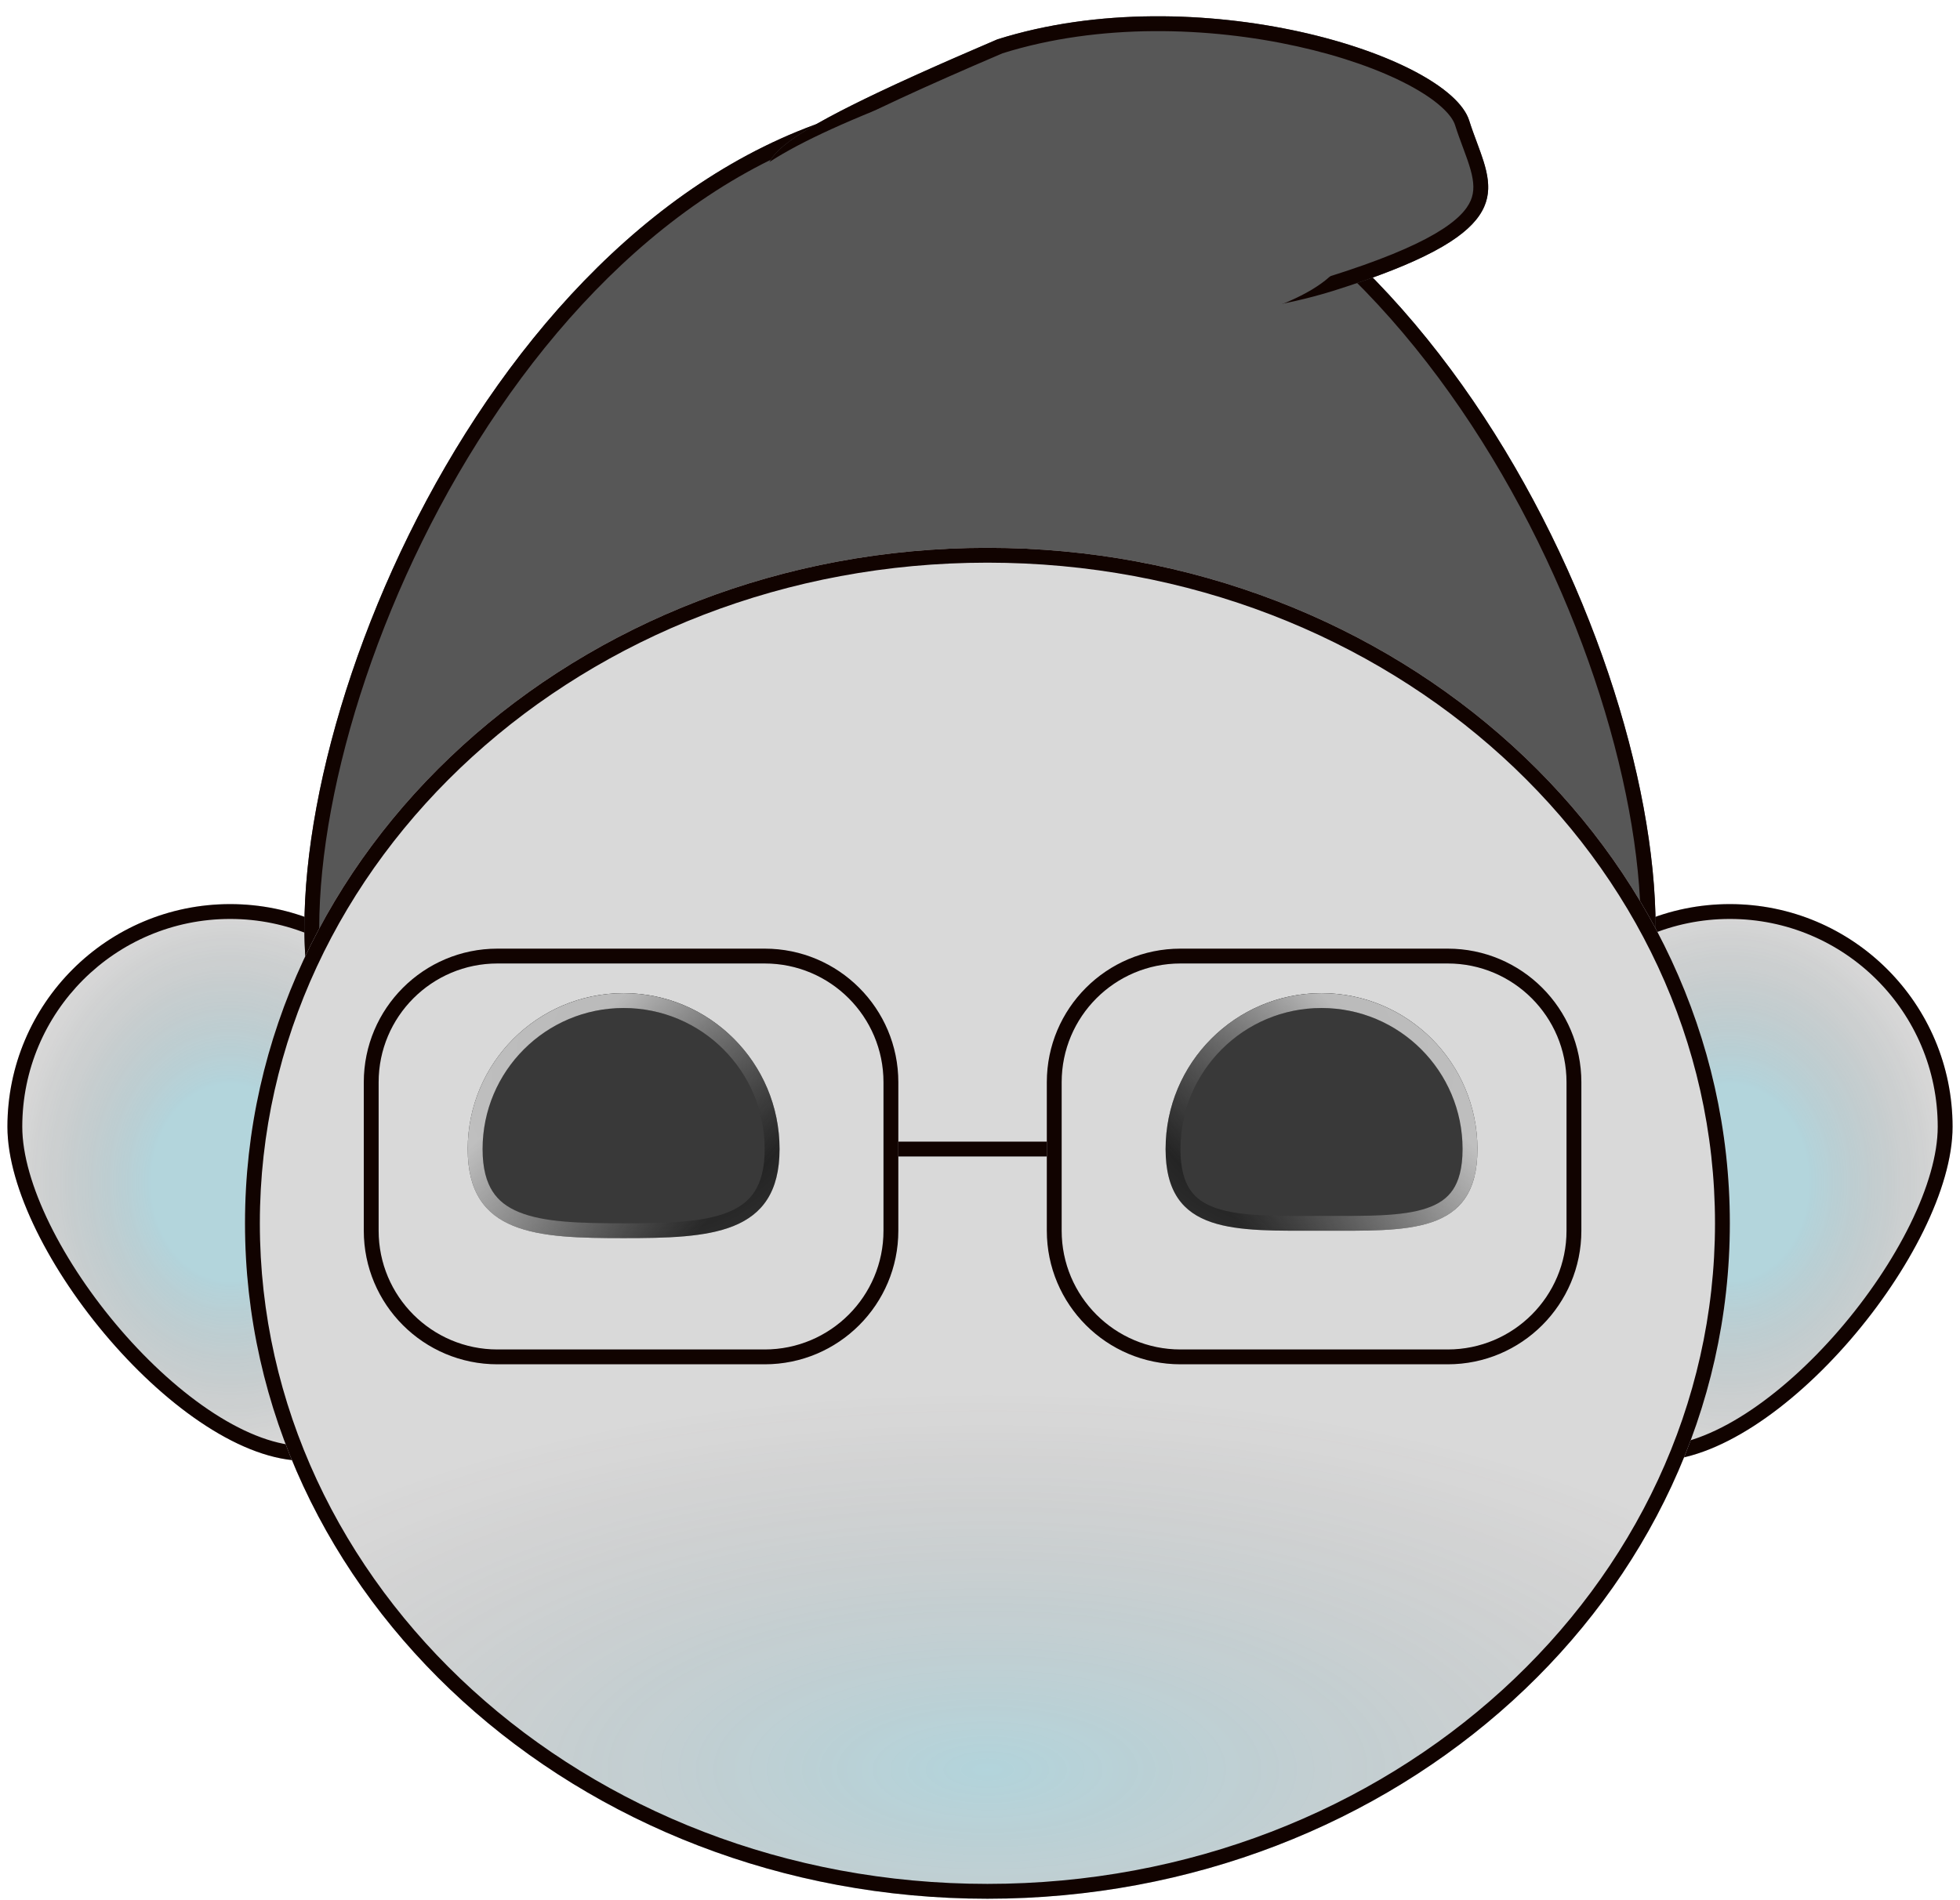<svg xmlns="http://www.w3.org/2000/svg" width="132" height="128" viewBox="0 0 132 128" fill="none">
    <path
        d="M131.5 75.902C131.5 84.187 119.784 98.402 111.5 98.402C103.216 98.402 101.5 84.187 101.5 75.902C101.5 67.618 108.216 60.902 116.5 60.902C124.784 60.902 131.5 67.618 131.5 75.902Z"
        fill="#D9D9D9" />
    <path
        d="M131.5 75.902C131.5 84.187 119.784 98.402 111.5 98.402C103.216 98.402 101.5 84.187 101.5 75.902C101.5 67.618 108.216 60.902 116.5 60.902C124.784 60.902 131.5 67.618 131.5 75.902Z"
        fill="url(#paint0_radial_511_353)" fill-opacity="0.2" />
    <path fill-rule="evenodd" clip-rule="evenodd"
        d="M128.643 82.472C129.836 80.045 130.5 77.76 130.5 75.902C130.5 68.17 124.232 61.902 116.5 61.902C108.768 61.902 102.5 68.17 102.5 75.902C102.5 80 102.927 85.507 104.346 89.955C105.794 94.492 108.08 97.402 111.5 97.402C113.301 97.402 115.396 96.621 117.577 95.212C119.744 93.812 121.916 91.844 123.85 89.605C125.783 87.367 127.457 84.884 128.643 82.472ZM111.5 98.402C119.784 98.402 131.5 84.187 131.5 75.902C131.5 67.618 124.784 60.902 116.5 60.902C108.216 60.902 101.5 67.618 101.5 75.902C101.5 84.187 103.216 98.402 111.5 98.402Z"
        fill="#110300" />
    <path
        d="M0.5 75.902C0.5 84.187 12.216 98.402 20.5 98.402C28.784 98.402 30.5 84.187 30.5 75.902C30.5 67.618 23.784 60.902 15.5 60.902C7.216 60.902 0.5 67.618 0.5 75.902Z"
        fill="#D9D9D9" />
    <path
        d="M0.5 75.902C0.5 84.187 12.216 98.402 20.5 98.402C28.784 98.402 30.5 84.187 30.5 75.902C30.5 67.618 23.784 60.902 15.5 60.902C7.216 60.902 0.5 67.618 0.5 75.902Z"
        fill="url(#paint1_radial_511_353)" fill-opacity="0.2" />
    <path fill-rule="evenodd" clip-rule="evenodd"
        d="M3.357 82.472C2.164 80.045 1.5 77.76 1.5 75.902C1.5 68.17 7.768 61.902 15.5 61.902C23.232 61.902 29.5 68.17 29.5 75.902C29.5 80 29.073 85.507 27.654 89.955C26.206 94.492 23.92 97.402 20.5 97.402C18.699 97.402 16.604 96.621 14.423 95.212C12.255 93.812 10.084 91.844 8.15 89.605C6.217 87.367 4.543 84.884 3.357 82.472ZM20.5 98.402C12.216 98.402 0.5 84.187 0.5 75.902C0.5 67.618 7.216 60.902 15.5 60.902C23.784 60.902 30.5 67.618 30.5 75.902C30.5 84.187 28.784 98.402 20.5 98.402Z"
        fill="#110300" />
    <path
        d="M111.5 62.5C111.5 82.386 93.89 65.698 66 65.698C38.11 65.698 20.5 82.386 20.5 62.5C20.5 42.615 38.11 6.402 66 6.402C93.89 6.402 111.5 42.615 111.5 62.5Z"
        fill="#575757" />
    <path fill-rule="evenodd" clip-rule="evenodd"
        d="M107.804 70.528C109.402 69.585 110.5 67.404 110.5 62.5C110.5 52.793 106.179 38.961 98.383 27.559C90.587 16.154 79.477 7.402 66 7.402C52.523 7.402 41.413 16.154 33.617 27.559C25.821 38.961 21.5 52.793 21.5 62.5C21.5 67.404 22.598 69.585 24.196 70.528C25.029 71.019 26.119 71.257 27.538 71.251C28.958 71.244 30.634 70.994 32.582 70.578C34.451 70.179 36.548 69.628 38.852 69.023C46.069 67.128 55.324 64.698 66 64.698C76.677 64.698 85.931 67.128 93.148 69.023C95.452 69.628 97.549 70.179 99.418 70.578C101.366 70.994 103.042 71.244 104.462 71.251C105.881 71.257 106.972 71.019 107.804 70.528ZM92.804 69.969C104.679 73.086 111.5 74.876 111.5 62.5C111.5 42.615 93.89 6.402 66 6.402C38.11 6.402 20.5 42.615 20.5 62.5C20.5 74.876 27.321 73.086 39.196 69.969C46.402 68.077 55.468 65.698 66 65.698C76.532 65.698 85.598 68.077 92.804 69.969Z"
        fill="#110300" />
    <path
        d="M53.927 15.391C52.544 11.004 45.352 11.977 67.173 2.65C80.643 -1.594 97.563 3.733 98.946 8.121C100.328 12.509 103.317 15.33 89.847 19.574C76.378 23.818 55.309 19.779 53.927 15.391Z"
        fill="#575757" />
    <path fill-rule="evenodd" clip-rule="evenodd"
        d="M53.344 12.508C53.828 13.101 54.523 13.956 54.88 15.091C54.957 15.332 55.227 15.716 55.894 16.19C56.538 16.648 57.446 17.114 58.592 17.561C60.88 18.455 63.985 19.223 67.497 19.73C74.535 20.745 83.006 20.681 89.547 18.62C92.886 17.569 95.143 16.623 96.642 15.748C98.145 14.87 98.785 14.121 99.047 13.508C99.3 12.916 99.275 12.282 99.038 11.433C98.919 11.005 98.756 10.555 98.567 10.047C98.55 10.003 98.534 9.958 98.517 9.913C98.345 9.452 98.158 8.948 97.992 8.421C97.894 8.111 97.621 7.692 97.068 7.196C96.526 6.71 95.773 6.202 94.826 5.703C92.932 4.704 90.355 3.785 87.376 3.125C81.424 1.805 74.033 1.549 67.52 3.589C62.094 5.909 58.503 7.576 56.18 8.837C55.016 9.47 54.197 9.986 53.637 10.417C53.065 10.855 52.828 11.154 52.738 11.33C52.674 11.454 52.683 11.505 52.707 11.579C52.752 11.718 52.87 11.911 53.131 12.243C53.195 12.325 53.267 12.413 53.344 12.508ZM67.173 2.65C50.014 9.984 50.795 10.949 52.584 13.16C53.071 13.761 53.631 14.454 53.927 15.391C55.309 19.779 76.378 23.818 89.847 19.574C101.78 15.815 100.796 13.171 99.455 9.567C99.282 9.102 99.103 8.622 98.946 8.121C97.563 3.733 80.643 -1.594 67.173 2.65Z"
        fill="#110300" />
    <path
        d="M52.027 20.273C50.849 15.465 41.681 13.758 62.471 6.074C75.263 2.941 88.671 6.101 89.849 10.909C91.027 15.717 93.76 19.024 80.969 22.157C68.177 25.29 53.205 25.081 52.027 20.273Z"
        fill="#575757" />
    <path
        d="M116.5 82.402C116.5 107.531 94.114 127.902 66.5 127.902C38.886 127.902 16.5 107.531 16.5 82.402C16.5 57.273 38.886 36.902 66.5 36.902C94.114 36.902 116.5 57.273 116.5 82.402Z"
        fill="#D9D9D9" />
    <path
        d="M116.5 82.402C116.5 107.531 94.114 127.902 66.5 127.902C38.886 127.902 16.5 107.531 16.5 82.402C16.5 57.273 38.886 36.902 66.5 36.902C94.114 36.902 116.5 57.273 116.5 82.402Z"
        fill="url(#paint2_radial_511_353)" fill-opacity="0.2" />
    <path fill-rule="evenodd" clip-rule="evenodd"
        d="M66.5 126.902C93.653 126.902 115.5 106.892 115.5 82.402C115.5 57.912 93.653 37.902 66.5 37.902C39.347 37.902 17.5 57.912 17.5 82.402C17.5 106.892 39.347 126.902 66.5 126.902ZM66.5 127.902C94.114 127.902 116.5 107.531 116.5 82.402C116.5 57.273 94.114 36.902 66.5 36.902C38.886 36.902 16.5 57.273 16.5 82.402C16.5 107.531 38.886 127.902 66.5 127.902Z"
        fill="#110300" />
    <path
        d="M99.5 77.402C99.5 83.201 94.799 82.902 89 82.902C83.201 82.902 78.5 83.201 78.5 77.402C78.5 71.603 83.201 66.902 89 66.902C94.799 66.902 99.5 71.603 99.5 77.402Z"
        fill="#393939" />
    <path fill-rule="evenodd" clip-rule="evenodd"
        d="M97.846 80.149C98.232 79.576 98.5 78.722 98.5 77.402C98.5 72.156 94.247 67.902 89 67.902C83.753 67.902 79.5 72.156 79.5 77.402C79.5 78.722 79.768 79.576 80.154 80.149C80.534 80.712 81.099 81.107 81.899 81.381C82.717 81.661 83.739 81.799 84.963 81.86C85.953 81.909 87.021 81.906 88.172 81.904C88.444 81.903 88.719 81.902 89 81.902C89.281 81.902 89.556 81.903 89.828 81.904C90.979 81.906 92.047 81.909 93.037 81.86C94.261 81.799 95.283 81.661 96.101 81.381C96.901 81.107 97.466 80.712 97.846 80.149ZM89.814 82.904C95.233 82.917 99.5 82.927 99.5 77.402C99.5 71.603 94.799 66.902 89 66.902C83.201 66.902 78.5 71.603 78.5 77.402C78.5 82.927 82.767 82.917 88.186 82.904C88.455 82.903 88.726 82.902 89 82.902C89.274 82.902 89.545 82.903 89.814 82.904Z"
        fill="url(#paint3_radial_511_353)" />
    <path fill-rule="evenodd" clip-rule="evenodd"
        d="M97.846 80.149C98.232 79.576 98.5 78.722 98.5 77.402C98.5 72.156 94.247 67.902 89 67.902C83.753 67.902 79.5 72.156 79.5 77.402C79.5 78.722 79.768 79.576 80.154 80.149C80.534 80.712 81.099 81.107 81.899 81.381C82.717 81.661 83.739 81.799 84.963 81.86C85.953 81.909 87.021 81.906 88.172 81.904C88.444 81.903 88.719 81.902 89 81.902C89.281 81.902 89.556 81.903 89.828 81.904C90.979 81.906 92.047 81.909 93.037 81.86C94.261 81.799 95.283 81.661 96.101 81.381C96.901 81.107 97.466 80.712 97.846 80.149ZM89.814 82.904C95.233 82.917 99.5 82.927 99.5 77.402C99.5 71.603 94.799 66.902 89 66.902C83.201 66.902 78.5 71.603 78.5 77.402C78.5 82.927 82.767 82.917 88.186 82.904C88.455 82.903 88.726 82.902 89 82.902C89.274 82.902 89.545 82.903 89.814 82.904Z"
        fill="url(#paint4_linear_511_353)" fill-opacity="0.85" />
    <path
        d="M31.5 77.402C31.5 83.201 36.201 83.402 42 83.402C47.799 83.402 52.5 83.201 52.5 77.402C52.5 71.603 47.799 66.902 42 66.902C36.201 66.902 31.5 71.603 31.5 77.402Z"
        fill="#393939" />
    <path fill-rule="evenodd" clip-rule="evenodd"
        d="M33.169 80.249C32.767 79.618 32.5 78.719 32.5 77.402C32.5 72.156 36.753 67.902 42 67.902C47.247 67.902 51.5 72.156 51.5 77.402C51.5 78.719 51.233 79.618 50.831 80.249C50.434 80.873 49.849 81.324 49.047 81.651C47.364 82.338 44.954 82.402 42 82.402C39.046 82.402 36.636 82.338 34.953 81.651C34.151 81.324 33.566 80.873 33.169 80.249ZM42 83.402C36.201 83.402 31.5 83.201 31.5 77.402C31.5 71.603 36.201 66.902 42 66.902C47.799 66.902 52.5 71.603 52.5 77.402C52.5 83.201 47.799 83.402 42 83.402Z"
        fill="url(#paint5_radial_511_353)" />
    <path fill-rule="evenodd" clip-rule="evenodd"
        d="M33.169 80.249C32.767 79.618 32.5 78.719 32.5 77.402C32.5 72.156 36.753 67.902 42 67.902C47.247 67.902 51.5 72.156 51.5 77.402C51.5 78.719 51.233 79.618 50.831 80.249C50.434 80.873 49.849 81.324 49.047 81.651C47.364 82.338 44.954 82.402 42 82.402C39.046 82.402 36.636 82.338 34.953 81.651C34.151 81.324 33.566 80.873 33.169 80.249ZM42 83.402C36.201 83.402 31.5 83.201 31.5 77.402C31.5 71.603 36.201 66.902 42 66.902C47.799 66.902 52.5 71.603 52.5 77.402C52.5 83.201 47.799 83.402 42 83.402Z"
        fill="url(#paint6_linear_511_353)" fill-opacity="0.85" />
    <path fill-rule="evenodd" clip-rule="evenodd"
        d="M51.5 64.902H33.5C29.082 64.902 25.5 68.484 25.5 72.902V82.902C25.5 87.321 29.082 90.902 33.5 90.902H51.5C55.918 90.902 59.5 87.321 59.5 82.902V72.902C59.5 68.484 55.918 64.902 51.5 64.902ZM33.5 63.902C28.529 63.902 24.5 67.932 24.5 72.902V82.902C24.5 87.873 28.529 91.902 33.5 91.902H51.5C56.471 91.902 60.5 87.873 60.5 82.902V72.902C60.5 67.932 56.471 63.902 51.5 63.902H33.5Z"
        fill="#110300" />
    <path fill-rule="evenodd" clip-rule="evenodd"
        d="M97.5 64.902H79.5C75.082 64.902 71.5 68.484 71.5 72.902V82.902C71.5 87.321 75.082 90.902 79.5 90.902H97.5C101.918 90.902 105.5 87.321 105.5 82.902V72.902C105.5 68.484 101.918 64.902 97.5 64.902ZM79.5 63.902C74.529 63.902 70.5 67.932 70.5 72.902V82.902C70.5 87.873 74.529 91.902 79.5 91.902H97.5C102.471 91.902 106.5 87.873 106.5 82.902V72.902C106.5 67.932 102.471 63.902 97.5 63.902H79.5Z"
        fill="#110300" />
    <path fill-rule="evenodd" clip-rule="evenodd" d="M70.5 77.902H60.5V76.902H70.5V77.902Z"
        fill="#110300" />
    <defs>
        <radialGradient id="paint0_radial_511_353" cx="0" cy="0" r="1"
            gradientUnits="userSpaceOnUse"
            gradientTransform="translate(116.5 79.652) rotate(90) scale(18.75 15)">
            <stop offset="0.357" stop-color="#1BC1E6" />
            <stop offset="1" stop-opacity="0" />
        </radialGradient>
        <radialGradient id="paint1_radial_511_353" cx="0" cy="0" r="1"
            gradientUnits="userSpaceOnUse"
            gradientTransform="translate(15.5 79.652) rotate(90) scale(18.75 15)">
            <stop offset="0.357" stop-color="#1BC1E6" />
            <stop offset="1" stop-opacity="0" />
        </radialGradient>
        <radialGradient id="paint2_radial_511_353" cx="0" cy="0" r="1"
            gradientUnits="userSpaceOnUse"
            gradientTransform="translate(66.5 119.257) rotate(-90) scale(25.48 60.189)">
            <stop stop-color="#1BC1E6" />
            <stop offset="1" stop-color="#372626" stop-opacity="0" />
        </radialGradient>
        <radialGradient id="paint3_radial_511_353" cx="0" cy="0" r="1"
            gradientUnits="userSpaceOnUse"
            gradientTransform="translate(87.25 71.277) rotate(83.991) scale(16.717)">
            <stop />
            <stop offset="1" stop-opacity="0" />
        </radialGradient>
        <linearGradient id="paint4_linear_511_353" x1="99.5" y1="77.402" x2="89" y2="87.902"
            gradientUnits="userSpaceOnUse">
            <stop stop-color="#D9D9D9" />
            <stop offset="1" stop-color="#D9D9D9" stop-opacity="0" />
        </linearGradient>
        <radialGradient id="paint5_radial_511_353" cx="0" cy="0" r="1"
            gradientUnits="userSpaceOnUse"
            gradientTransform="translate(43.75 71.277) rotate(96.009) scale(16.717 16.717)">
            <stop />
            <stop offset="1" stop-opacity="0" />
        </radialGradient>
        <linearGradient id="paint6_linear_511_353" x1="31.5" y1="77.402" x2="42" y2="87.902"
            gradientUnits="userSpaceOnUse">
            <stop stop-color="#D9D9D9" />
            <stop offset="1" stop-color="#D9D9D9" stop-opacity="0" />
        </linearGradient>
    </defs>
</svg>